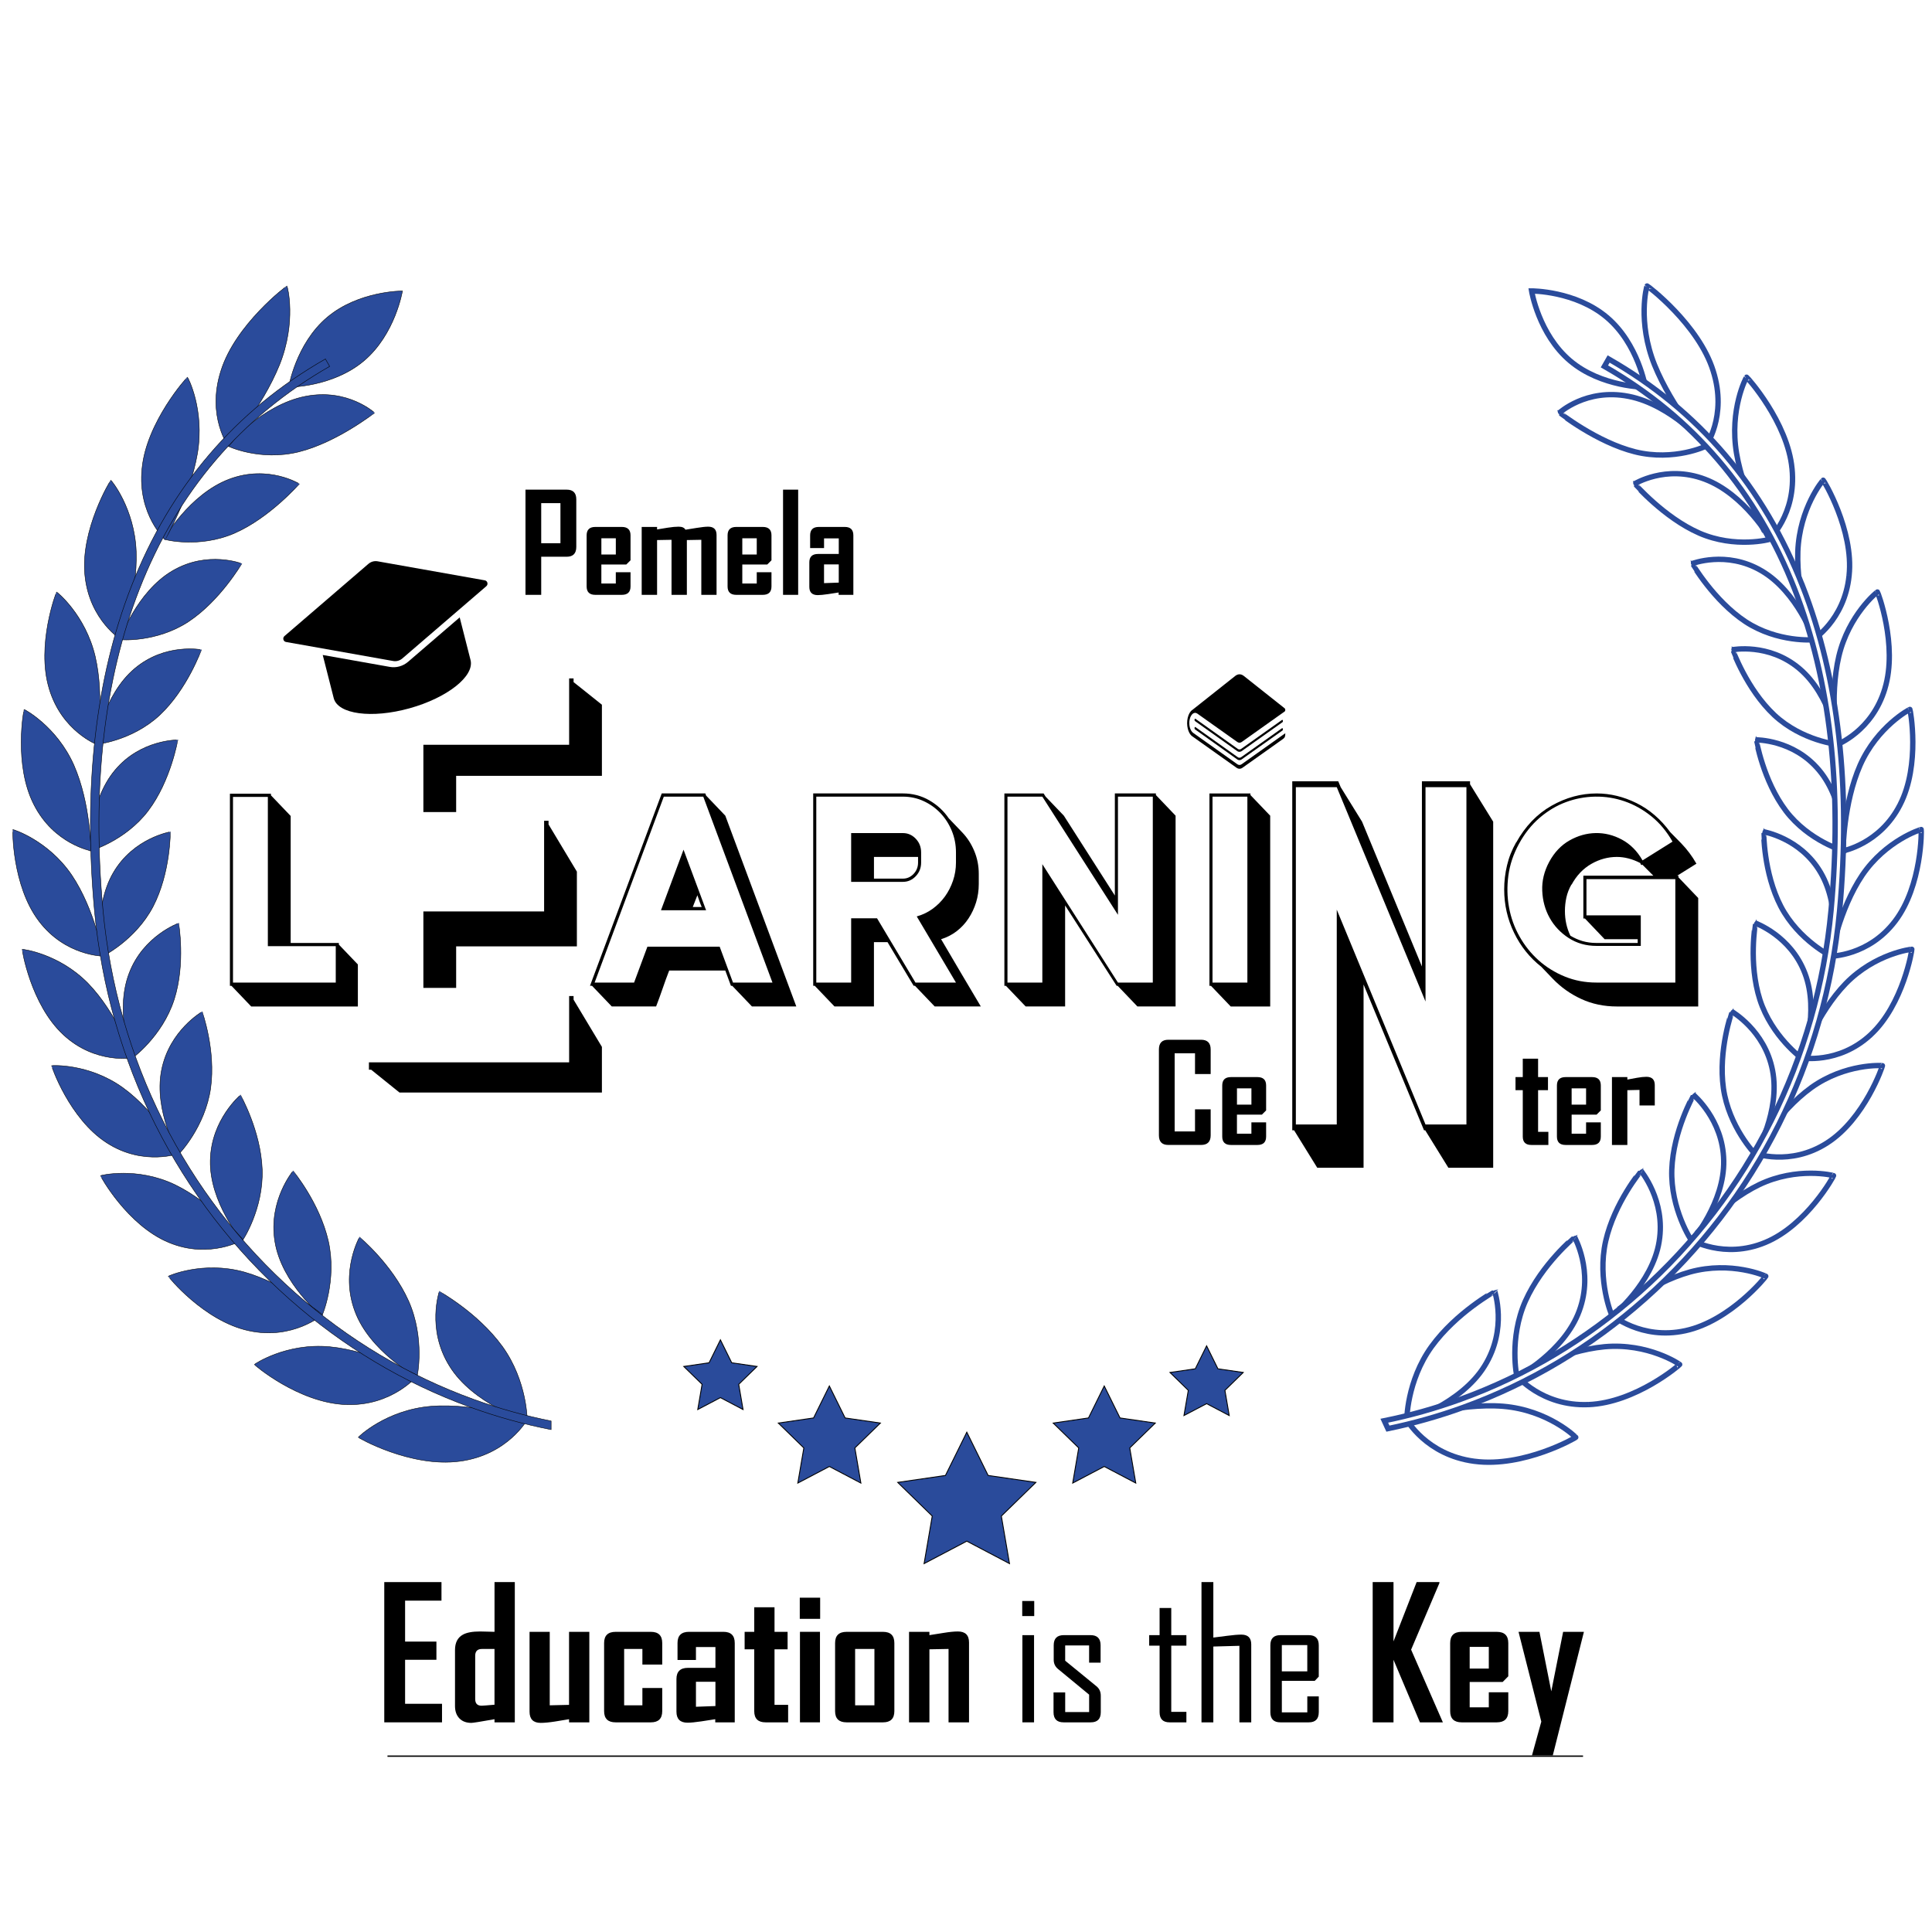<?xml version="1.0" encoding="UTF-8"?>
<svg id="Calque_2" data-name="Calque 2" xmlns="http://www.w3.org/2000/svg" xmlns:xlink="http://www.w3.org/1999/xlink" viewBox="0 0 1080 1080">
  <defs>
    <style>
      .cls-1 {
        filter: url(#drop-shadow-8);
      }

      .cls-1, .cls-2, .cls-3, .cls-4, .cls-5, .cls-6, .cls-7, .cls-8, .cls-9 {
        stroke-width: 0px;
      }

      .cls-1, .cls-2, .cls-3, .cls-4, .cls-5, .cls-6, .cls-8, .cls-9 {
        fill: #000;
      }

      .cls-3 {
        filter: url(#drop-shadow-9);
      }

      .cls-4 {
        filter: url(#drop-shadow-14);
      }

      .cls-10 {
        fill: none;
        stroke-width: .75px;
      }

      .cls-10, .cls-11, .cls-12 {
        stroke: #000;
      }

      .cls-10, .cls-11, .cls-12, .cls-13 {
        stroke-miterlimit: 10;
      }

      .cls-11 {
        stroke-width: .25px;
      }

      .cls-11, .cls-12 {
        fill: #2a4b9b;
      }

      .cls-12 {
        stroke-width: .5px;
      }

      .cls-13 {
        stroke: #2a4b9b;
        stroke-width: 3px;
      }

      .cls-13, .cls-7 {
        fill: #fff;
      }

      .cls-5 {
        filter: url(#drop-shadow-11);
      }

      .cls-6 {
        filter: url(#drop-shadow-13);
      }

      .cls-8 {
        filter: url(#drop-shadow-12);
      }

      .cls-9 {
        filter: url(#drop-shadow-10);
      }
    </style>
    <filter id="drop-shadow-8" filterUnits="userSpaceOnUse">
      <feOffset dx="0" dy="0"/>
      <feGaussianBlur result="blur" stdDeviation=".25"/>
      <feFlood flood-color="#000" flood-opacity=".75"/>
      <feComposite in2="blur" operator="in"/>
      <feComposite in="SourceGraphic"/>
    </filter>
    <filter id="drop-shadow-9" filterUnits="userSpaceOnUse">
      <feOffset dx="0" dy="0"/>
      <feGaussianBlur result="blur-2" stdDeviation=".25"/>
      <feFlood flood-color="#000" flood-opacity=".75"/>
      <feComposite in2="blur-2" operator="in"/>
      <feComposite in="SourceGraphic"/>
    </filter>
    <filter id="drop-shadow-10" filterUnits="userSpaceOnUse">
      <feOffset dx="0" dy="0"/>
      <feGaussianBlur result="blur-3" stdDeviation=".25"/>
      <feFlood flood-color="#000" flood-opacity=".75"/>
      <feComposite in2="blur-3" operator="in"/>
      <feComposite in="SourceGraphic"/>
    </filter>
    <filter id="drop-shadow-11" filterUnits="userSpaceOnUse">
      <feOffset dx="0" dy="0"/>
      <feGaussianBlur result="blur-4" stdDeviation=".25"/>
      <feFlood flood-color="#000" flood-opacity=".75"/>
      <feComposite in2="blur-4" operator="in"/>
      <feComposite in="SourceGraphic"/>
    </filter>
    <filter id="drop-shadow-12" filterUnits="userSpaceOnUse">
      <feOffset dx="0" dy="0"/>
      <feGaussianBlur result="blur-5" stdDeviation=".25"/>
      <feFlood flood-color="#000" flood-opacity=".75"/>
      <feComposite in2="blur-5" operator="in"/>
      <feComposite in="SourceGraphic"/>
    </filter>
    <filter id="drop-shadow-13" filterUnits="userSpaceOnUse">
      <feOffset dx="0" dy="0"/>
      <feGaussianBlur result="blur-6" stdDeviation=".25"/>
      <feFlood flood-color="#000" flood-opacity=".75"/>
      <feComposite in2="blur-6" operator="in"/>
      <feComposite in="SourceGraphic"/>
    </filter>
    <filter id="drop-shadow-14" filterUnits="userSpaceOnUse">
      <feOffset dx="0" dy="0"/>
      <feGaussianBlur result="blur-7" stdDeviation=".25"/>
      <feFlood flood-color="#000" flood-opacity=".75"/>
      <feComposite in2="blur-7" operator="in"/>
      <feComposite in="SourceGraphic"/>
    </filter>
  </defs>
  <g>
    <path class="cls-2" d="M710.51,415.55l-7.42,5.27-8.93,6.34s0,0-.01,0l-.05.03s-.05.03-.07.04c-.07.05-.14.09-.21.13-.04.02-.08.04-.12.06-.06.03-.12.06-.19.08-.05.02-.1.03-.14.04-.06.01-.11.03-.17.04-.05,0-.1.01-.16.02-.05,0-.11,0-.16,0h0c-.09,0-.18,0-.27-.02-.01,0-.03,0-.04,0-.08-.01-.16-.04-.24-.06-.03,0-.05-.01-.08-.02-.01,0-.02-.01-.03-.01-.06-.02-.12-.05-.18-.08-.03-.01-.06-.03-.1-.04-.07-.04-.14-.08-.21-.13-.02-.02-.05-.03-.07-.04l-24.7-17.54c-1.67-1.19-2.58-4.51-1.93-7.47.66-3.02,2.59-4.49,4.29-3.28l21.96,15.59.37.26c.8.57,1.7.57,2.5,0l19.85-14.1,4.14-2.94c.49-.34.44-1.35.03-1.74l-22.89-18.14c-1.51-1.2-3.25-1.2-4.76,0l-23.93,18.97c-1.19.74-2.16,2.34-2.65,4.47-.93,4.03.19,8.64,2.48,10.27l24.69,17.54c.29.22.6.39.91.5.02,0,.04.01.06.02.11.03.22.06.33.08.03,0,.06.01.1.02.13.02.26.03.39.03h0c.58,0,1.14-.19,1.68-.58l22.62-16.06c1.1-.78,1.29-1.47,1.29-3.21l-7.95,5.64ZM692.87,413.35h0s0,0,0,0h0s0,0,0,0ZM666.93,396.61s-.02,0-.03.01c0,0,.02,0,.03-.01M667.69,396.38s-.05.01-.08.01c.03,0,.05-.01.08-.01M667.31,396.47s-.04.01-.06.02c.02,0,.04-.01.06-.02"/>
    <path class="cls-2" d="M692.87,424.92c-.35,0-.7-.09-1.05-.27-.01,0-.02-.01-.03-.02l-23.81-16.94c-.19-.14-.29-.53-.21-.87.08-.34.3-.51.49-.37l23.79,16.92c.55.28,1.08.28,1.63,0l22.97-16.28c.19-.14.42.03.49.37.08.34-.02.73-.21.87l-22.99,16.29s-.02.02-.04.02c-.35.18-.7.27-1.05.27"/>
    <path class="cls-2" d="M692.87,420.28c-.35,0-.7-.09-1.05-.27-.01,0-.02-.01-.03-.02l-23.81-16.94c-.19-.14-.29-.53-.21-.87.08-.34.3-.51.49-.37l23.79,16.92c.55.28,1.08.28,1.63,0l22.97-16.28c.19-.14.42.03.49.37.08.34-.02.73-.21.87l-22.99,16.29s-.02.02-.04.02c-.35.18-.7.27-1.05.27"/>
  </g>
  <g>
    <path class="cls-11" d="M182.89,177.39c-17.57,14.85-21.53,39.05-21.53,39.05,0,0,24.52.11,42.08-14.74,17.57-14.85,21.53-39.05,21.53-39.05,0,0-24.51-.11-42.08,14.74"/>
    <path class="cls-11" d="M280.88,752.73c13.91,19.31,13.96,41.5,13.77,41.56.04.28-30.38-9.47-43.39-30.68-13.03-20.95-5.51-41.87-5.72-41.82.07.21,21.44,11.8,35.34,30.94"/>
    <path class="cls-11" d="M256.9,816.88c27.16-3.57,37.99-23.59,37.97-23.41-.32.09-28.92-9.34-53.94-7.35-25.27,2.12-40.65,17.19-40.65,17.35-.36.07,29.16,17.07,56.62,13.4"/>
    <path class="cls-11" d="M228.42,727.29c9.28,20.95,4.86,42.32,4.67,42.35.01.29-26.5-14.14-34.76-36.82-8.3-22.42,2.82-41.39,2.62-41.36.04.21,18.17,15.05,27.47,35.83"/>
    <path class="cls-11" d="M193.25,785.17c26.23,1.07,40.25-16.45,40.22-16.27-.29.03-25.16-13.79-49.29-16.07-24.37-2.2-41.95,9.75-41.98,9.92-.34.01,24.54,21.41,51.04,22.43"/>
    <path class="cls-11" d="M183.57,693.86c4.89,21.84-3.46,41.73-3.64,41.73-.02.28-22.5-18.13-26.26-41.52-3.82-23.13,10.34-39.62,10.17-39.63,0,.22,14.8,17.74,19.73,39.41"/>
    <path class="cls-11" d="M138.97,743.86c24.86,5.48,41.51-9.1,41.46-8.92-.27-.01-21.27-17.57-44.08-23.91-23.04-6.31-42.25,2.25-42.29,2.4-.31-.04,19.77,24.96,44.9,30.43"/>
    <path class="cls-11" d="M146.58,653.77c.77,22.04-10.98,39.87-11.14,39.84-.05.28-18.37-21.44-17.88-44.82.4-23.15,17.05-36.74,16.88-36.77-.02.22,11.32,19.87,12.14,41.75"/>
    <path class="cls-11" d="M94.36,694.56c23.06,9.6,41.75-1.66,41.69-1.51-.25-.05-17.28-20.68-38.32-30.82-21.26-10.14-41.49-5.18-41.55-5.03-.29-.09,14.88,27.73,38.19,37.36"/>
    <path class="cls-11" d="M117.75,608.32c-3.08,21.6-17.68,36.87-17.82,36.82-.08.26-14.11-24.06-9.65-46.79,4.35-22.52,22.91-32.86,22.76-32.91-.06.2,7.71,21.43,4.71,42.88"/>
    <path class="cls-11" d="M59.75,638.89c20.81,13.39,40.95,5.68,40.86,5.83-.22-.09-13.17-23.13-32.01-36.74-19.03-13.64-39.67-12.39-39.75-12.26-.27-.13,9.86,29.71,30.91,43.17"/>
    <path class="cls-11" d="M97.33,558.86c-6.65,20.59-23.53,32.9-23.65,32.83-.13.24-9.71-25.99-1.56-47.48,8.02-21.3,27.91-28.15,27.78-28.23-.09.2,3.99,22.43-2.56,42.88"/>
    <path class="cls-11" d="M35.44,578.46c18.1,16.78,39.08,12.8,38.98,12.93-.2-.12-8.95-24.92-25.13-41.62-16.35-16.76-36.77-19.23-36.87-19.11-.24-.16,4.71,30.91,23.03,47.79"/>
    <path class="cls-11" d="M85.61,506.71c-9.95,19.04-28.52,28.09-28.63,28.01-.16.22-5.18-27.23,6.39-46.94,11.4-19.54,32.03-22.75,31.91-22.85-.13.18.14,22.85-9.67,41.78"/>
    <path class="cls-11" d="M21.75,514.9c14.93,19.71,36.13,19.54,36.01,19.66-.16-.15-4.62-26.04-17.67-45.4-13.21-19.43-32.77-25.54-32.89-25.44-.21-.2-.57,31.32,14.56,51.18"/>
    <path class="cls-11" d="M82.86,453.21c-12.94,17.03-32.62,22.6-32.73,22.5-.2.2-.51-27.77,14.18-45.22,14.5-17.31,35.25-16.81,35.15-16.93-.16.16-3.82,22.71-16.6,39.64"/>
    <path class="cls-11" d="M18.98,449.84c11.29,22.14,32.08,25.76,31.94,25.86-.14-.17-.17-26.5-9.63-48.01-9.6-21.61-27.66-31.19-27.8-31.11-.18-.23-5.99,30.95,5.49,53.25"/>
    <path class="cls-11" d="M89.35,399.69c-15.64,14.6-35.84,16.58-35.92,16.46-.23.17,4.28-27.61,21.79-42.37,17.3-14.65,37.56-10.48,37.47-10.61-.2.13-7.89,22-23.35,36.52"/>
    <path class="cls-11" d="M27.45,384.91c7.16,24,26.91,31.3,26.75,31.38-.11-.19,4.4-26.3-.99-49.41-5.51-23.23-21.4-36.01-21.56-35.95-.15-.25-11.52,29.79-4.19,53.98"/>
    <path class="cls-11" d="M105.36,347.52c-18.03,11.81-38.13,10.17-38.2,10.04-.27.13,9.22-26.77,29.25-38.47,19.79-11.62,38.92-3.91,38.85-4.05-.24.1-12.09,20.71-29.91,32.48"/>
    <path class="cls-11" d="M47.48,321.76c2.56,25.24,20.6,36.02,20.42,36.07-.07-.2,9.08-25.44,8.24-49.54-.94-24.24-13.99-39.88-14.17-39.84-.12-.27-17.2,27.85-14.49,53.3"/>
    <path class="cls-11" d="M131.17,298.03c-20.1,8.72-39.49,3.52-39.54,3.38-.3.09,14.29-25.22,36.53-33.55,21.97-8.28,39.33,2.76,39.28,2.61-.28.06-16.4,18.85-36.27,27.55"/>
    <path class="cls-11" d="M79.37,262.02c-2.54,25.79,13.13,39.76,12.93,39.78-.05-.21,13.87-23.91,18.08-48.34,4.12-24.58-5.39-42.61-5.59-42.6-.1-.28-23.01,25.13-25.41,51.16"/>
    <path class="cls-11" d="M167.05,252.59c-21.86,5.39-39.89-3.23-39.92-3.37-.34.04,19.48-22.98,43.62-27.67,23.83-4.69,38.77,9.39,38.73,9.23-.31.02-20.83,16.4-42.42,21.8"/>
    <path class="cls-11" d="M123.46,207.36c-8.14,25.62,4.48,42.38,4.25,42.37-.02-.22,18.77-21.73,28.53-45.75,9.68-24.2,4.39-44.1,4.17-44.11-.06-.29-28.93,21.63-36.95,47.49"/>
    <path class="cls-11" d="M264.63,782.18c-36.56-13.28-70.11-33.33-99.74-59.59-61.47-54.5-99.58-130.42-107.31-213.76-6.33-68.24.5-128.59,20.3-179.36,21.26-54.52,57.06-96.46,106.39-124.66l-2.37-4.14c-50.3,28.76-86.79,71.51-108.46,127.07-20.07,51.47-27,112.55-20.61,181.54,7.84,84.55,46.51,161.58,108.9,216.89,30.07,26.67,64.14,47.02,101.27,60.5,14.82,5.38,29.87,9.53,45.08,12.51v-4.84c-14.66-2.92-29.17-6.97-43.45-12.15Z"/>
  </g>
  <g>
    <path class="cls-13" d="M898.25,177.39c17.57,14.85,21.53,39.05,21.53,39.05,0,0-24.52.11-42.08-14.74-17.57-14.85-21.53-39.05-21.53-39.05,0,0,24.51-.11,42.08,14.74"/>
    <path class="cls-13" d="M800.25,752.73c-13.92,19.31-13.96,41.5-13.77,41.56-.04.28,30.38-9.47,43.39-30.68,13.03-20.95,5.51-41.87,5.72-41.82-.07.21-21.44,11.8-35.34,30.94"/>
    <path class="cls-13" d="M824.23,816.88c-27.16-3.57-37.99-23.59-37.97-23.41.32.09,28.91-9.34,53.94-7.35,25.27,2.12,40.64,17.19,40.65,17.35.36.07-29.16,17.07-56.62,13.4"/>
    <path class="cls-13" d="M852.71,727.29c-9.28,20.95-4.86,42.32-4.67,42.35-.02.29,26.5-14.14,34.76-36.82,8.3-22.42-2.82-41.39-2.62-41.36-.04.21-18.18,15.05-27.47,35.83"/>
    <path class="cls-13" d="M887.89,785.17c-26.23,1.07-40.25-16.45-40.22-16.27.3.03,25.16-13.79,49.29-16.07,24.37-2.2,41.95,9.75,41.98,9.92.34.01-24.54,21.41-51.04,22.43"/>
    <path class="cls-13" d="M897.57,693.86c-4.89,21.84,3.46,41.73,3.64,41.73.02.28,22.5-18.13,26.26-41.52,3.82-23.13-10.34-39.62-10.17-39.63,0,.22-14.8,17.74-19.73,39.41"/>
    <path class="cls-13" d="M942.17,743.86c-24.87,5.48-41.51-9.1-41.47-8.92.27-.01,21.27-17.57,44.08-23.91,23.04-6.31,42.25,2.25,42.29,2.4.31-.04-19.77,24.96-44.9,30.43"/>
    <path class="cls-13" d="M934.55,653.77c-.77,22.04,10.98,39.87,11.14,39.84.05.28,18.37-21.44,17.88-44.82-.4-23.15-17.05-36.74-16.88-36.77.02.22-11.32,19.87-12.14,41.75"/>
    <path class="cls-13" d="M986.77,694.56c-23.06,9.6-41.75-1.66-41.69-1.51.25-.05,17.28-20.68,38.33-30.82,21.25-10.14,41.49-5.18,41.55-5.03.29-.09-14.88,27.73-38.19,37.36"/>
    <path class="cls-13" d="M963.39,608.32c3.08,21.6,17.68,36.87,17.82,36.82.08.26,14.11-24.06,9.65-46.79-4.35-22.52-22.91-32.86-22.76-32.91.06.2-7.71,21.43-4.71,42.88"/>
    <path class="cls-13" d="M1021.38,638.89c-20.81,13.39-40.94,5.68-40.86,5.83.22-.09,13.17-23.13,32.01-36.74,19.03-13.64,39.67-12.39,39.75-12.26.26-.13-9.86,29.71-30.91,43.17"/>
    <path class="cls-13" d="M983.8,558.86c6.65,20.59,23.53,32.9,23.65,32.83.13.24,9.71-25.99,1.56-47.48-8.02-21.3-27.91-28.15-27.77-28.23.09.2-3.99,22.43,2.56,42.88"/>
    <path class="cls-13" d="M1045.69,578.46c-18.1,16.78-39.08,12.8-38.98,12.93.2-.12,8.95-24.92,25.13-41.62,16.35-16.76,36.77-19.23,36.87-19.11.24-.16-4.71,30.91-23.03,47.79"/>
    <path class="cls-13" d="M995.52,506.71c9.95,19.04,28.52,28.09,28.63,28.01.16.22,5.18-27.23-6.39-46.94-11.4-19.54-32.03-22.75-31.91-22.85.13.18-.14,22.85,9.67,41.78"/>
    <path class="cls-13" d="M1059.39,514.9c-14.93,19.71-36.13,19.54-36.01,19.66.16-.15,4.62-26.04,17.67-45.4,13.21-19.43,32.78-25.54,32.9-25.44.21-.2.57,31.32-14.56,51.18"/>
    <path class="cls-13" d="M998.28,453.21c12.94,17.03,32.62,22.6,32.73,22.5.2.2.51-27.77-14.18-45.22-14.5-17.31-35.25-16.81-35.15-16.93.16.16,3.82,22.71,16.6,39.64"/>
    <path class="cls-13" d="M1062.15,449.84c-11.28,22.14-32.08,25.76-31.94,25.86.14-.17.17-26.5,9.63-48.01,9.6-21.61,27.66-31.19,27.8-31.11.18-.23,5.99,30.95-5.49,53.25"/>
    <path class="cls-13" d="M991.79,399.69c15.64,14.6,35.84,16.58,35.92,16.46.23.17-4.28-27.61-21.79-42.37-17.3-14.65-37.56-10.48-37.47-10.61.2.13,7.89,22,23.35,36.52"/>
    <path class="cls-13" d="M1053.68,384.91c-7.16,24-26.91,31.3-26.75,31.38.11-.19-4.4-26.3.99-49.41,5.51-23.23,21.4-36.01,21.56-35.95.15-.25,11.53,29.79,4.19,53.98"/>
    <path class="cls-13" d="M975.77,347.52c18.03,11.81,38.13,10.17,38.2,10.04.27.13-9.22-26.77-29.25-38.47-19.79-11.62-38.92-3.91-38.86-4.05.24.1,12.09,20.71,29.91,32.48"/>
    <path class="cls-13" d="M1033.65,321.76c-2.56,25.24-20.6,36.02-20.41,36.07.07-.2-9.08-25.44-8.24-49.54.94-24.24,13.99-39.88,14.17-39.84.12-.27,17.2,27.85,14.48,53.3"/>
    <path class="cls-13" d="M949.96,298.03c20.1,8.72,39.49,3.52,39.54,3.38.3.09-14.29-25.22-36.53-33.55-21.97-8.28-39.34,2.76-39.28,2.61.27.06,16.4,18.85,36.27,27.55"/>
    <path class="cls-13" d="M1001.76,262.02c2.54,25.79-13.13,39.76-12.93,39.78.05-.21-13.87-23.91-18.08-48.34-4.12-24.58,5.39-42.61,5.59-42.6.1-.28,23.01,25.13,25.41,51.16"/>
    <path class="cls-13" d="M914.08,252.59c21.86,5.39,39.88-3.23,39.92-3.37.34.04-19.48-22.98-43.62-27.67-23.83-4.69-38.77,9.39-38.73,9.23.31.02,20.83,16.4,42.42,21.8"/>
    <path class="cls-13" d="M957.68,207.36c8.14,25.62-4.48,42.38-4.25,42.37.02-.22-18.77-21.73-28.53-45.75-9.68-24.2-4.39-44.1-4.17-44.11.06-.29,28.93,21.63,36.95,47.49"/>
    <path class="cls-13" d="M1007.7,327.74c-21.67-55.56-58.16-98.31-108.46-127.07l-2.37,4.14c49.33,28.2,85.13,70.14,106.39,124.66,19.8,50.77,26.64,111.12,20.31,179.36-7.73,83.34-45.84,159.26-107.31,213.76-29.63,26.26-63.18,46.31-99.74,59.59-14.04,5.1-28.3,9.11-42.7,12.02.66,1.44,1.35,2.92,2.04,4.42,14.27-2.94,28.39-6.91,42.3-11.96,37.13-13.48,71.2-33.84,101.27-60.5,62.38-55.31,101.05-132.33,108.9-216.89,6.4-68.99-.54-130.07-20.61-181.54Z"/>
  </g>
  <g>
    <polygon class="cls-12" points="540.45 800.6 552.38 824.79 579.07 828.66 559.76 847.49 564.32 874.07 540.45 861.52 516.57 874.07 521.13 847.49 501.82 828.66 528.51 824.79 540.45 800.6"/>
    <polygon class="cls-12" points="463.61 774.77 472.43 792.64 492.14 795.5 477.88 809.41 481.24 829.05 463.61 819.78 445.98 829.05 449.35 809.41 435.08 795.5 454.79 792.64 463.61 774.77"/>
    <polygon class="cls-12" points="402.71 748.98 409.04 761.8 423.19 763.86 412.95 773.84 415.37 787.94 402.71 781.28 390.05 787.94 392.47 773.84 382.23 763.86 396.38 761.8 402.71 748.98"/>
    <polygon class="cls-12" points="674.5 752.34 680.83 765.17 694.98 767.22 684.74 777.21 687.15 791.3 674.5 784.65 661.84 791.3 664.26 777.21 654.02 767.22 668.17 765.17 674.5 752.34"/>
    <polygon class="cls-12" points="617.28 774.77 626.1 792.64 645.81 795.5 631.54 809.41 634.91 829.05 617.28 819.78 599.65 829.05 603.01 809.41 588.74 795.5 608.46 792.64 617.28 774.77"/>
  </g>
  <path class="cls-1" d="M129.39,551.08h-.86v-107.39h22.93v.9l11.03,11.54v71h26.94v.9l11.03,11.54v23.06h-60.03l-11.03-11.54ZM149.73,528.91v-83.43h-19.49v103.8h57.45v-20.37h-37.97Z"/>
  <path class="cls-2" d="M320.63,379.25v2.05l15.84,12.64v39.77h-81.48v25.1h51.65v2.05l15.84,26.38v41.79h-67.49v27.75h65.64v2.05l15.84,26.38v25.52h-113.16l-15.85-12.77h-1.23v-218.72h114.41ZM-949.1,678.48v105.46h109.46v-32.97h-81.48v-51.38h67.49v-46.92h-67.49v-46.26h81.48v-33.31h-109.46v105.38Z"/>
  <path class="cls-7" d="M-897.64,284.2v2.05l15.84,12.64v39.77h-81.48v25.1h51.65v2.05l15.84,26.38v41.79h-67.49v27.75h65.64v2.05l15.84,26.38v25.52h-113.16l-15.85-12.77h-1.23v-218.72h114.41ZM200.05,488.4v105.46h118.1v-41.61h-81.48v-42.74h67.49v-55.57h-67.49v-37.62h81.48v-41.95h-118.1v114.02Z"/>
  <path class="cls-3" d="M369.92,443.53h24.36l.43,1.2,10.74,11.24,39.69,106.65h-24.79l-11.03-11.54h-.72l-3.15-8.54h-31.37c-1.25,3.2-2.46,6.54-3.66,10.04-1.2,3.49-2.41,6.83-3.65,10.03h-24.79l-11.03-11.54h-1.14l40.11-107.54ZM332.39,549.28h22.06l7.45-20.07h40.4l7.45,20.07h22.06l-38.68-103.95h-22.06l-38.68,103.95ZM382.1,474.99l12.61,33.85h-25.22l12.6-33.85ZM392.27,507.04c-.48-1.1-.91-2.19-1.29-3.3-.38-1.1-.76-2.19-1.14-3.29l-2.58,6.59h5.02Z"/>
  <path class="cls-9" d="M504.74,443.53c5.35,0,10.25,1.28,14.68,3.82,4.44,2.55,8.1,5.92,10.96,10.11l7.59,7.94c2.77,2.9,4.99,6.34,6.66,10.34,1.67,4,2.51,8.24,2.51,12.73v5.69c0,3.59-.5,7.01-1.5,10.26-1,3.24-2.42,6.24-4.23,8.99-1.81,2.75-4.01,5.11-6.59,7.11-2.58,1.99-5.49,3.5-8.74,4.49,3.53,6,7.23,12.29,11.1,18.88,3.87,6.59,7.57,12.83,11.1,18.72h-25.79l-11.03-11.54h-.72l-14.61-24.41h-7.59v35.95h-22.06l-11.03-11.54h-.86v-107.54h50.14ZM500.44,445.33h-44.13v103.95h19.49v-35.95h14.47l21.49,35.95h22.63l-21.92-36.99c3.25-.9,6.21-2.33,8.88-4.27,2.67-1.95,4.97-4.25,6.88-6.89,1.91-2.65,3.41-5.59,4.51-8.84,1.1-3.24,1.65-6.62,1.65-10.11v-5.69c0-4.29-.79-8.33-2.36-12.13-1.58-3.8-3.71-7.09-6.38-9.89-2.68-2.8-5.8-5.02-9.39-6.67-3.58-1.65-7.43-2.47-11.53-2.47h-4.3ZM514.91,482.18c0,3-1,5.55-3.01,7.64-2,2.1-4.39,3.14-7.16,3.14h-28.94v-27.26h28.94c2.77,0,5.16,1.05,7.16,3.14,2.01,2.1,3.01,4.65,3.01,7.64v5.69ZM513.19,479.03h-24.64v12.13h16.19c2.29,0,4.27-.87,5.95-2.62,1.67-1.75,2.51-3.87,2.51-6.37v-3.14Z"/>
  <path class="cls-5" d="M646.15,443.53v.9l11.01,11.54v106.65h-21.34l-11.03-11.54h-.58l-28.8-44.93v56.47h-22.06l-11.03-11.54h-.86v-107.54h21.92l1.14,1.8,10.18,10.63,28.51,44.63v-57.07h22.93ZM624.94,501.8v9.58l-42.27-66.05h-19.49v103.95h19.49v-66.2l42.27,66.2h19.48v-103.95h-19.48v56.47Z"/>
  <path class="cls-8" d="M676.95,551.08h-.86v-107.54h22.92v.9l11.04,11.54v106.65h-22.07l-11.03-11.54ZM697.29,549.28v-103.95h-19.49v103.95h19.49Z"/>
  <path class="cls-6" d="M821.76,436.77v1.63l12.94,20.93v193.45h-25.05l-12.94-20.93h-.67l-33.8-81.51v102.43h-25.9l-12.94-20.93h-1.02v-195.08h25.72l1.36,3.27,11.93,19.28,33.47,80.96v-103.52h26.9ZM796.87,542.47v17.38l-49.61-119.81h-22.87v188.55h22.87v-120.09l49.61,120.09h22.87v-188.55h-22.87v102.43Z"/>
  <path class="cls-4" d="M861.62,540.45c-6.5-5.09-11.57-11.44-15.25-19.02-3.69-7.59-5.52-15.68-5.52-24.27,0-4.49.52-8.96,1.58-13.4,1.04-4.44,2.76-8.76,5.15-12.96v.15c5.06-9.09,11.63-15.93,19.7-20.52,8.08-4.59,16.5-6.89,25.29-6.89,7.54,0,14.94,1.8,22.21,5.38,7.26,3.58,13.56,9.01,18.91,16.27l6.16,6.27c1.63,1.7,3.13,3.46,4.52,5.31,1.39,1.84,2.7,3.86,3.94,6.04l-10.75,6.72h.71v.9l11.04,11.56v60.64h-45.42c-7.26,0-13.93-1.4-19.98-4.2-6.07-2.79-11.4-6.59-15.98-11.38l-6.31-6.59ZM886.84,491.46v20.22h30.37v17.08h-24.79c-5.83,0-11.01-1.48-15.54-4.42-4.54-2.95-8.08-6.69-10.61-11.24-2.53-4.54-3.92-9.58-4.15-15.13-.24-5.54,1.07-10.96,3.93-16.25,2.87-5.29,6.64-9.26,11.32-11.91,4.68-2.65,9.55-4.02,14.61-4.12,5.06-.09,9.96,1.12,14.69,3.67,4.72,2.55,8.57,6.42,11.52,11.61l16.76-10.49c-3.24-5.69-7.19-10.41-11.82-14.16-4.63-3.74-9.63-6.54-14.97-8.38-5.35-1.85-10.84-2.72-16.47-2.62-5.65.1-11.09,1.12-16.33,3.07-5.27,1.95-10.15,4.87-14.69,8.76-4.54,3.9-8.38,8.74-11.54,14.53-3.15,5.8-5.14,11.72-5.94,17.75-.81,6.04-.7,11.96.36,17.75,1.04,5.79,3,11.23,5.88,16.32,2.86,5.09,6.42,9.54,10.67,13.33,4.25,3.8,9.12,6.82,14.61,9.06,5.49,2.25,11.38,3.37,17.69,3.37h44.12v-57.82h-49.71ZM924.24,489.52l-6.18-6.2-.43.29c-.38-.29-.62-.69-.72-1.18-4.4-2.26-8.76-3.4-13.08-3.4-4.97,0-9.74,1.3-14.3,3.91-4.54,2.61-8.22,6.46-10.99,11.57h-.14c-1.35,2.41-2.28,4.83-2.8,7.29-.53,2.45-.8,4.93-.8,7.44,0,5.01,1.02,9.61,3.05,13.82,2.14,1.3,4.4,2.3,6.8,3.01,2.42.7,5,1.05,7.77,1.05h23.06v-2.1h-18.48l-11.03-11.58h-.86v-23.92h39.12Z"/>
  <g>
    <path class="cls-2" d="M205.97,315.18l-46.96,40.4c-1.18,1.02-.67,3.01.84,3.28l59.96,10.65c1.81.32,3.67-.2,5.09-1.42l46.96-40.4c1.18-1.02.67-3.01-.84-3.28l-59.96-10.64c-1.81-.32-3.67.2-5.09,1.42"/>
    <path class="cls-2" d="M228.12,369.94c-1.42,1.22-3.05,2.1-4.83,2.59-1.78.5-3.61.58-5.42.26l-37.46-6.65,6.14,24.12c2.29,9.01,21.28,11.56,42.4,5.68,21.12-5.88,36.38-17.95,34.09-26.96l-6.07-23.85-28.84,24.81Z"/>
  </g>
  <g>
    <path class="cls-2" d="M322.15,305.73c0,3.66-1.79,5.49-5.37,5.49h-14.24v21.3h-8.79v-58.8h23.03c3.58,0,5.37,1.8,5.37,5.41v26.6ZM313.29,303.66v-22.39h-10.75v22.39h10.75Z"/>
    <path class="cls-2" d="M352.47,327.82c0,3.13-1.62,4.7-4.85,4.7h-14.84c-3.23,0-4.85-1.56-4.85-4.7v-28.56c0-3.13,1.62-4.7,4.85-4.7h14.84c3.23,0,4.85,1.57,4.85,4.7v13.94l-2.37,2.37h-13.94v10.63h8.08v-6.31h8.23v7.93ZM344.25,309.98v-9.09h-8.08v9.09h8.08Z"/>
    <path class="cls-2" d="M400.57,332.52h-8.53v-30.77l-8.08.15v30.62h-8.57v-30.77l-8.08.15v30.62h-8.6v-37.95h8.6v1.39c2-.33,3.99-.65,5.97-.98,2.43-.38,4.45-.56,6.05-.56,1.98,0,3.26.56,3.83,1.69,2.1-.33,4.21-.66,6.31-1.01,2.78-.45,4.91-.68,6.39-.68,3.13,0,4.7,1.54,4.7,4.62v33.48Z"/>
    <path class="cls-2" d="M431.26,327.82c0,3.13-1.62,4.7-4.85,4.7h-14.84c-3.23,0-4.85-1.56-4.85-4.7v-28.56c0-3.13,1.62-4.7,4.85-4.7h14.84c3.23,0,4.85,1.57,4.85,4.7v13.94l-2.37,2.37h-13.94v10.63h8.08v-6.31h8.23v7.93ZM423.03,309.98v-9.09h-8.08v9.09h8.08Z"/>
    <path class="cls-2" d="M446.18,332.52h-8.45v-58.8h8.45v58.8Z"/>
    <path class="cls-2" d="M477.03,332.52h-8.23v-1.31c-1.95.3-3.91.6-5.86.9-2.55.38-4.5.56-5.82.56-3.13,0-4.7-1.54-4.7-4.62v-13.68c0-3.13,1.62-4.7,4.85-4.7h11.61v-8.72h-8.23v5.41h-7.78v-7.1c0-3.13,1.62-4.7,4.85-4.7h14.54c3.18,0,4.77,1.57,4.77,4.7v33.25ZM468.87,325.68v-10.18h-8.23v10.48l8.23-.3Z"/>
  </g>
  <path class="cls-2" d="M676.77,634.66c0,3.59-1.79,5.37-5.37,5.37h-18.34c-3.48,0-5.22-1.79-5.22-5.37v-48.01c0-3.61,1.74-5.42,5.22-5.42h18.34c3.58,0,5.37,1.81,5.37,5.42v13.74h-8.75v-11.6h-11.38v43.69h11.38v-12.36h8.75v14.54Z"/>
  <path class="cls-2" d="M707.77,635.35c0,3.13-1.62,4.69-4.85,4.69h-14.83c-3.23,0-4.85-1.56-4.85-4.69v-28.56c0-3.13,1.62-4.69,4.85-4.69h14.83c3.23,0,4.85,1.56,4.85,4.69v13.94l-2.37,2.37h-13.94v10.63h8.08v-6.31h8.23v7.93ZM699.55,617.5v-9.1h-8.08v9.1h8.08Z"/>
  <path class="cls-2" d="M865.56,640.04h-9.54c-3.18,0-4.78-1.56-4.78-4.69v-25.93h-4.06v-7.32h4.06v-10.29h8.56v10.29h5.53v7.32h-5.53v23.3h5.75v7.32Z"/>
  <path class="cls-2" d="M894.86,635.35c0,3.13-1.62,4.69-4.85,4.69h-14.83c-3.23,0-4.85-1.56-4.85-4.69v-28.56c0-3.13,1.62-4.69,4.85-4.69h14.83c3.23,0,4.85,1.56,4.85,4.69v13.94l-2.37,2.37h-13.94v10.63h8.08v-6.31h8.23v7.93ZM886.63,617.5v-9.1h-8.08v9.1h8.08Z"/>
  <path class="cls-2" d="M925.03,617.95h-8.53v-8.68l-6.8.15v30.62h-8.61v-37.94h8.61v1.39c1.78-.33,3.54-.66,5.3-.98,2.13-.38,3.91-.57,5.33-.57,3.13,0,4.7,1.54,4.7,4.62v11.38Z"/>
  <g>
    <g>
      <path class="cls-2" d="M247.09,962.8h-32.28v-78.4h31.98v10.37h-20.34v22.89h17.51v10.17h-17.51v24.6h20.64v10.37Z"/>
      <path class="cls-2" d="M287.77,962.8h-11.34v-1.75c-7.69,1.37-12,2.05-12.93,2.05-2.85,0-5.09-.84-6.71-2.53-1.62-1.69-2.44-3.98-2.44-6.89v-31.31c0-4.11,1.46-6.96,4.38-8.57,2.12-1.2,5.34-1.8,9.65-1.8.96,0,2.35.03,4.18.1,1.82.07,3.12.1,3.88.1v-27.8h11.34v78.4ZM276.43,952.94v-31.16h-7.01c-2.52,0-3.78,1.27-3.78,3.81v24.2c0,2.47,1.19,3.71,3.58,3.71.56,0,2.97-.18,7.21-.55Z"/>
      <path class="cls-2" d="M329.45,962.8h-11.34v-1.75c-2.62.43-5.26.87-7.91,1.3-3.22.5-5.87.75-7.96.75-4.15,0-6.22-2.09-6.22-6.26v-44.64h11.29v41.08l10.79-.25v-40.83h11.34v50.6Z"/>
      <path class="cls-2" d="M370.19,956.54c0,4.17-2.11,6.26-6.32,6.26h-19.75c-4.28,0-6.42-2.09-6.42-6.26v-38.07c0-4.17,2.14-6.26,6.42-6.26h19.75c4.21,0,6.32,2.09,6.32,6.26v12.02h-11.09v-8.72h-10.2v31.51h10.2v-9.67h11.09v12.92Z"/>
      <path class="cls-2" d="M410.72,962.8h-10.89v-1.75c-2.59.4-5.17.8-7.76,1.2-3.38.5-5.95.75-7.71.75-4.15,0-6.22-2.05-6.22-6.16v-18.24c0-4.17,2.14-6.26,6.42-6.26h15.37v-11.62h-10.89v7.21h-10.3v-9.47c0-4.17,2.14-6.26,6.42-6.26h19.25c4.21,0,6.32,2.09,6.32,6.26v44.33ZM399.93,953.69v-13.58h-10.89v13.98l10.89-.4Z"/>
      <path class="cls-2" d="M440.57,962.8h-12.63c-4.21,0-6.32-2.09-6.32-6.26v-34.57h-5.37v-9.77h5.37v-13.73h11.34v13.73h7.31v9.77h-7.31v31.06h7.61v9.77Z"/>
      <path class="cls-2" d="M458.47,904.94h-11.39v-11.82h11.39v11.82ZM458.37,962.8h-11.19v-50.6h11.19v50.6Z"/>
      <path class="cls-2" d="M499.95,956.54c0,4.17-2.11,6.26-6.32,6.26h-20.39c-4.28,0-6.42-2.09-6.42-6.26v-38.07c0-4.17,2.14-6.26,6.42-6.26h20.39c4.21,0,6.32,2.09,6.32,6.26v38.07ZM488.81,953.29v-31.51h-10.79v31.51h10.79Z"/>
      <path class="cls-2" d="M541.68,962.8h-11.44v-41.03l-10.69.2v40.83h-11.39v-50.6h11.39v1.85c2.65-.43,5.29-.85,7.91-1.25,3.25-.53,5.92-.8,8.01-.8,4.14,0,6.22,2.05,6.22,6.16v44.64Z"/>
      <path class="cls-2" d="M578.14,903.39h-6.71v-8.42h6.71v8.42ZM578.04,962.8h-6.52v-48.74h6.52v48.74Z"/>
      <path class="cls-2" d="M615.34,957.14c0,3.77-1.87,5.66-5.62,5.66h-15.17c-3.75,0-5.62-1.89-5.62-5.66v-11.07h6.52v10.97h13.38v-9.72l-17.31-14.28c-1.66-1.34-2.49-3.07-2.49-5.21v-8.12c0-3.77,1.87-5.66,5.62-5.66h14.97c3.75,0,5.62,1.89,5.62,5.66v9.72h-6.42v-9.62h-13.38v8.52l17.46,14.28c1.62,1.3,2.44,3.07,2.44,5.31v9.22Z"/>
      <path class="cls-2" d="M663.19,962.8h-9.4c-3.71,0-5.57-1.89-5.57-5.66v-37.22h-5.82v-5.86h5.82v-15.18h6.52v15.18h8.46v5.86h-8.46v37.02h8.46v5.86Z"/>
      <path class="cls-2" d="M699.45,962.8h-6.62v-42.78l-14.57.4v42.38h-6.62v-78.4h6.62v31.01c2.62-.33,5.24-.67,7.86-1,3.32-.43,5.92-.65,7.81-.65,3.68,0,5.52,1.82,5.52,5.46v43.58Z"/>
      <path class="cls-2" d="M737.2,957.14c0,3.77-1.86,5.66-5.57,5.66h-15.92c-3.71,0-5.57-1.89-5.57-5.66v-37.42c0-3.77,1.86-5.66,5.57-5.66h15.92c3.71,0,5.57,1.89,5.57,5.66v17.53l-2.24,2.35h-18.4v17.63h14.23v-8.92h6.42v8.82ZM730.78,934.3v-14.68h-14.23v14.68h14.23Z"/>
      <path class="cls-2" d="M806.58,962.8h-12.83l-14.77-34.97v34.97h-11.64v-78.4h11.64v33.16l12.93-33.16h12.73v.55l-15.82,37.22,17.76,40.63Z"/>
      <path class="cls-2" d="M843.14,956.54c0,4.17-2.14,6.26-6.42,6.26h-19.65c-4.28,0-6.42-2.09-6.42-6.26v-38.07c0-4.17,2.14-6.26,6.42-6.26h19.65c4.28,0,6.42,2.09,6.42,6.26v18.59l-3.13,3.16h-18.45v14.18h10.69v-8.42h10.89v10.57ZM832.25,932.75v-12.12h-10.69v12.12h10.69Z"/>
      <path class="cls-2" d="M885.42,912.21l-12.58,49.95-4.82,19.14h-11.64l5.22-18.89-12.73-50.2h11.69l6.62,33.26,6.62-33.26h11.64Z"/>
    </g>
    <line class="cls-10" x1="216.6" y1="981.7" x2="884.93" y2="981.7"/>
  </g>
</svg>